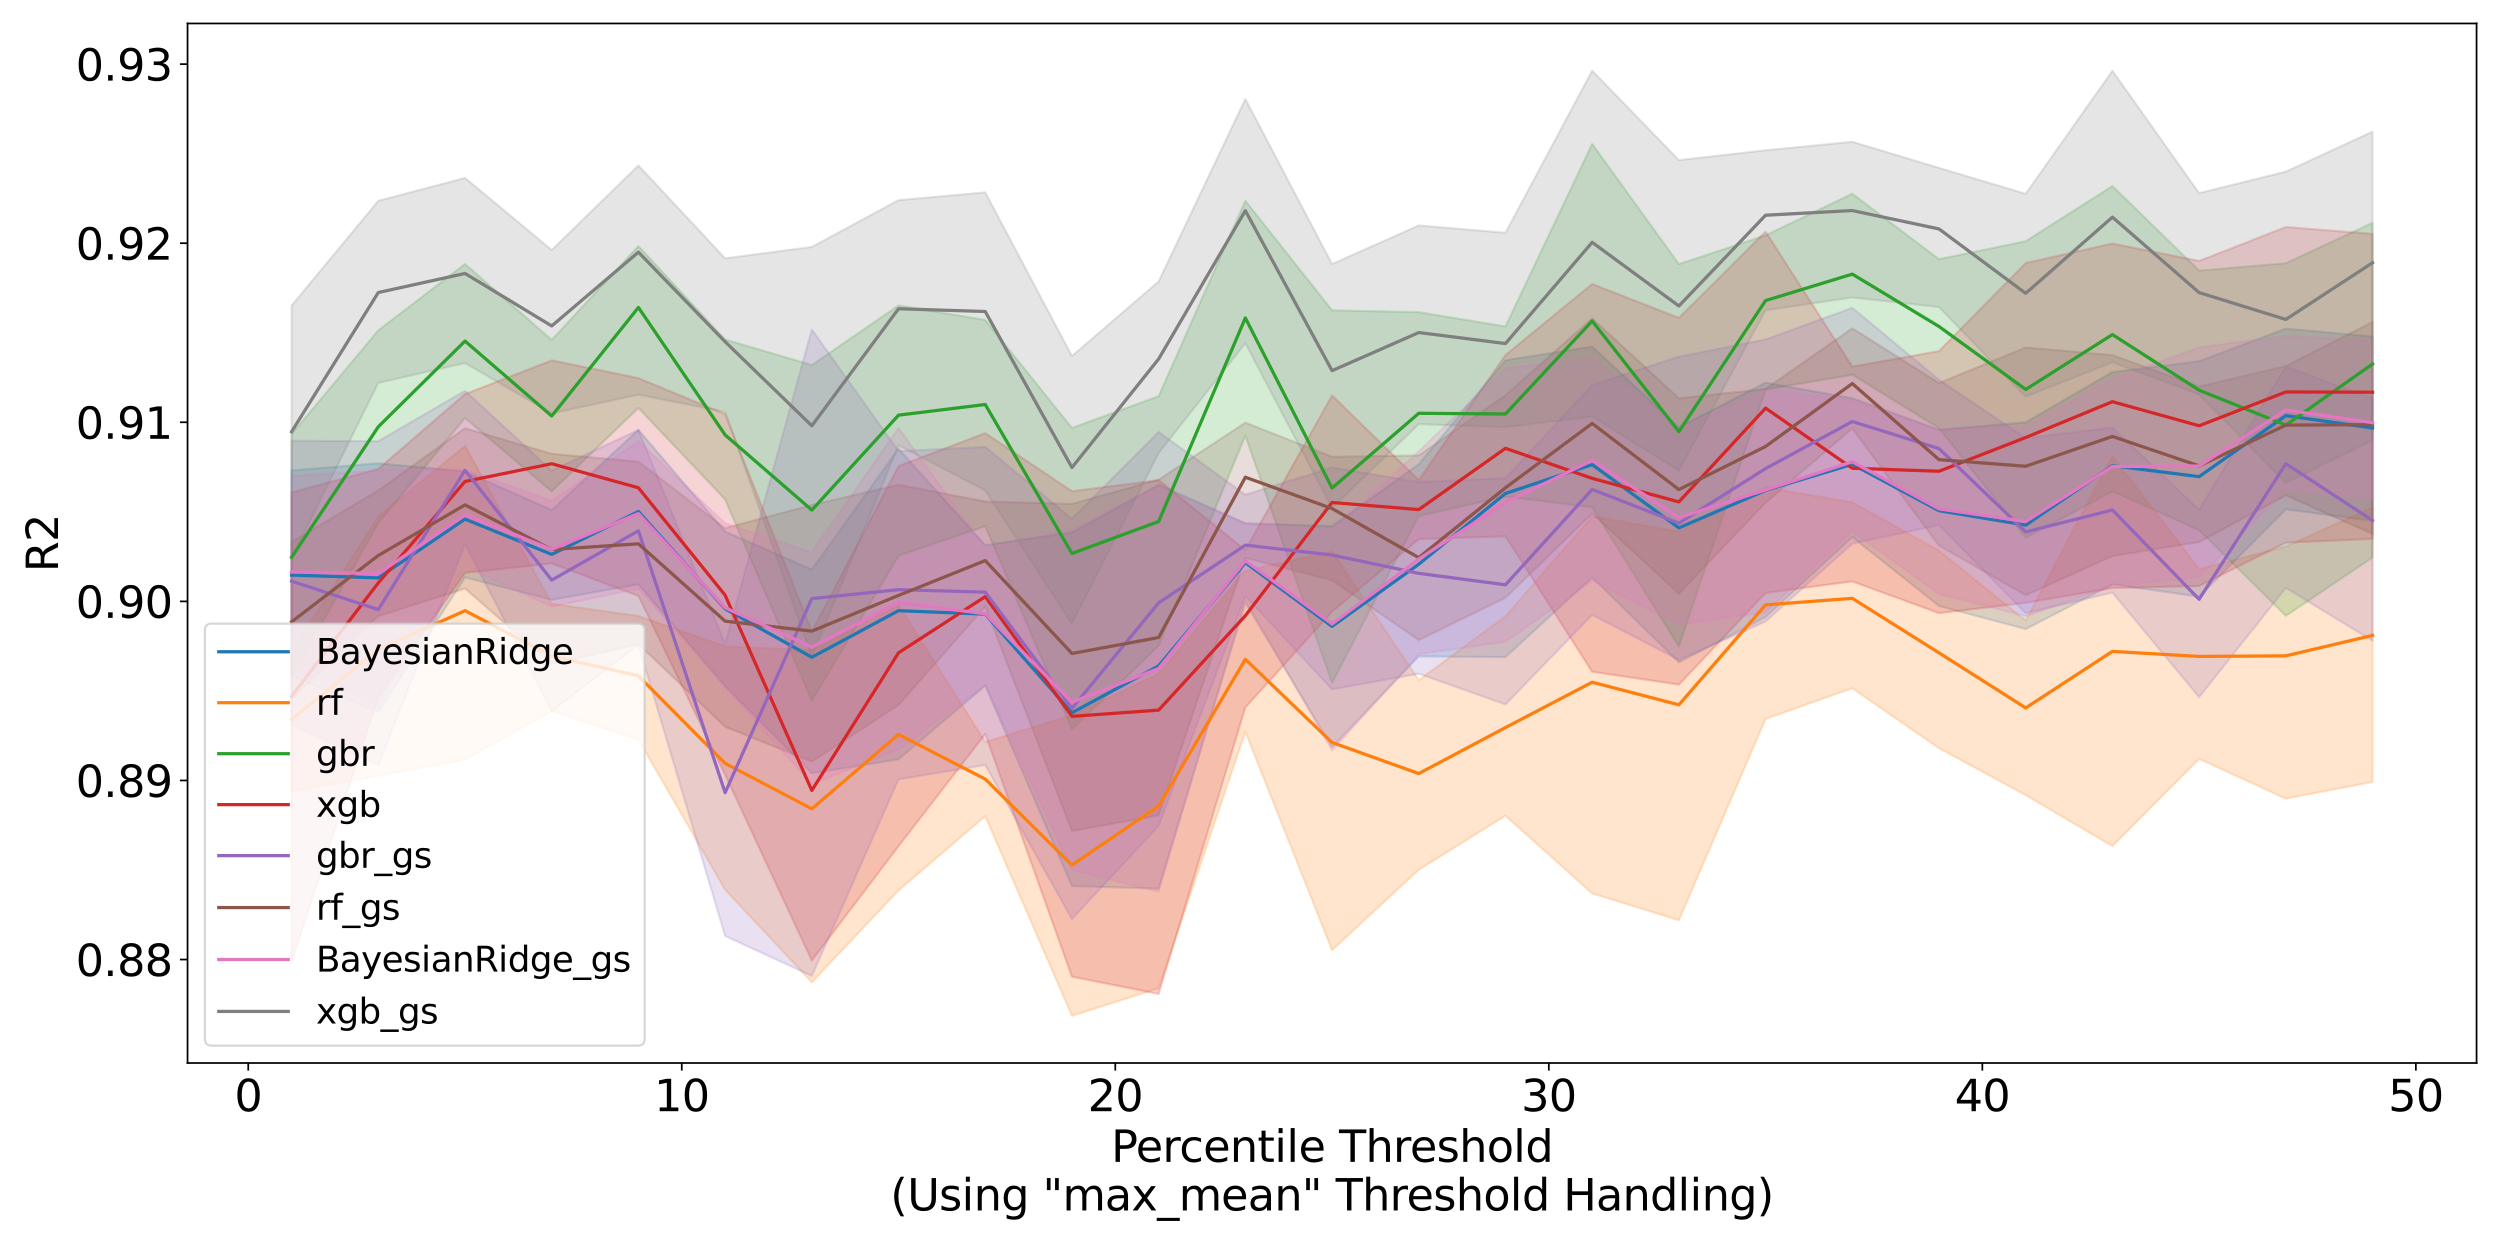 <?xml version="1.0" encoding="utf-8" standalone="no"?>
<!DOCTYPE svg PUBLIC "-//W3C//DTD SVG 1.1//EN"
  "http://www.w3.org/Graphics/SVG/1.1/DTD/svg11.dtd">
<svg xmlns:xlink="http://www.w3.org/1999/xlink" width="1152pt" height="576pt" viewBox="0 0 1152 576" xmlns="http://www.w3.org/2000/svg" version="1.1">
 <defs>
  <style type="text/css">*{stroke-linejoin: round; stroke-linecap: butt}</style>
 </defs>
 <g id="figure_1">
  <g id="patch_1">
   <path d="M 0 576 
L 1152 576 
L 1152 0 
L 0 0 
z
" style="fill: #ffffff"/>
  </g>
  <g id="axes_1">
   <g id="patch_2">
    <path d="M 86.42 489.832 
L 1141.2 489.832 
L 1141.2 10.8 
L 86.42 10.8 
z
" style="fill: #ffffff"/>
   </g>
   <g id="PolyCollection_1">
    <defs>
     <path id="m2d7598e001" d="M 134.365 -359.229 
L 134.365 -264.566 
L 174.318 -247.835 
L 214.272 -309.927 
L 254.226 -299.606 
L 294.18 -306.766 
L 334.133 -259.825 
L 374.087 -219.685 
L 414.041 -226.115 
L 453.995 -260.02 
L 493.949 -167.688 
L 533.902 -166.516 
L 573.856 -298.3 
L 613.81 -231.692 
L 653.764 -273.551 
L 693.718 -273.185 
L 733.671 -309.926 
L 773.625 -270.807 
L 813.579 -291.638 
L 853.533 -328.522 
L 893.487 -296.749 
L 933.44 -286.117 
L 973.394 -306.712 
L 1013.348 -301.037 
L 1053.302 -341.33 
L 1093.255 -335.918 
L 1093.255 -420.918 
L 1093.255 -420.918 
L 1053.302 -424.567 
L 1013.348 -409.566 
L 973.394 -404.555 
L 933.44 -381.387 
L 893.487 -377.997 
L 853.533 -392.462 
L 813.579 -399.67 
L 773.625 -379.104 
L 733.671 -416.276 
L 693.718 -410.003 
L 653.764 -362.075 
L 613.81 -333.496 
L 573.856 -334.882 
L 533.902 -352.602 
L 493.949 -330.661 
L 453.995 -324.78 
L 414.041 -369.206 
L 374.087 -313.599 
L 334.133 -331.065 
L 294.18 -377.902 
L 254.226 -340.987 
L 214.272 -358.763 
L 174.318 -362.508 
L 134.365 -359.229 
z
" style="stroke: #1f77b4; stroke-opacity: 0.2"/>
    </defs>
    <g clip-path="url(#pe4efffbf7a)">
     <use xlink:href="#m2d7598e001" x="0" y="576" style="fill: #1f77b4; fill-opacity: 0.2; stroke: #1f77b4; stroke-opacity: 0.2"/>
    </g>
   </g>
   <g id="PolyCollection_2">
    <defs>
     <path id="mc1297f5913" d="M 134.365 -275.621 
L 134.365 -211.211 
L 174.318 -218.538 
L 214.272 -225.873 
L 254.226 -248.334 
L 294.18 -235.172 
L 334.133 -166.038 
L 374.087 -123.375 
L 414.041 -165.687 
L 453.995 -199.917 
L 493.949 -107.942 
L 533.902 -120.624 
L 573.856 -238.772 
L 613.81 -138.171 
L 653.764 -175.233 
L 693.718 -200.114 
L 733.671 -164.301 
L 773.625 -151.947 
L 813.579 -244.728 
L 853.533 -258.853 
L 893.487 -231.237 
L 933.44 -209.605 
L 973.394 -186.11 
L 1013.348 -226.314 
L 1053.302 -208.001 
L 1093.255 -215.672 
L 1093.255 -342.117 
L 1093.255 -342.117 
L 1053.302 -324.189 
L 1013.348 -313.673 
L 973.394 -365.802 
L 933.44 -289.981 
L 893.487 -322.235 
L 853.533 -344.522 
L 813.579 -351.366 
L 773.625 -331.035 
L 733.671 -338.04 
L 693.718 -292.043 
L 653.764 -262.603 
L 613.81 -321.94 
L 573.856 -312.908 
L 533.902 -265.543 
L 493.949 -246.435 
L 453.995 -234.079 
L 414.041 -297.166 
L 374.087 -276.327 
L 334.133 -278.179 
L 294.18 -292.134 
L 254.226 -297.779 
L 214.272 -370.456 
L 174.318 -337.982 
L 134.365 -275.621 
z
" style="stroke: #ff7f0e; stroke-opacity: 0.2"/>
    </defs>
    <g clip-path="url(#pe4efffbf7a)">
     <use xlink:href="#mc1297f5913" x="0" y="576" style="fill: #ff7f0e; fill-opacity: 0.2; stroke: #ff7f0e; stroke-opacity: 0.2"/>
    </g>
   </g>
   <g id="PolyCollection_3">
    <defs>
     <path id="mf714f26edf" d="M 134.365 -375.931 
L 134.365 -263.909 
L 174.318 -334.903 
L 214.272 -383.364 
L 254.226 -349.603 
L 294.18 -388.002 
L 334.133 -345.86 
L 374.087 -253.054 
L 414.041 -319.912 
L 453.995 -333.561 
L 493.949 -239.967 
L 533.902 -278.409 
L 573.856 -375.26 
L 613.81 -261.321 
L 653.764 -338.259 
L 693.718 -347.177 
L 733.671 -342.228 
L 773.625 -278.14 
L 813.579 -396.508 
L 853.533 -403.35 
L 893.487 -378.673 
L 933.44 -328.256 
L 973.394 -349.548 
L 1013.348 -331.746 
L 1053.302 -292.21 
L 1093.255 -319.085 
L 1093.255 -473.348 
L 1093.255 -473.348 
L 1053.302 -454.703 
L 1013.348 -451.322 
L 973.394 -490.27 
L 933.44 -464.859 
L 893.487 -456.569 
L 853.533 -486.736 
L 813.579 -467.555 
L 773.625 -454.308 
L 733.671 -509.668 
L 693.718 -425.564 
L 653.764 -432.153 
L 613.81 -433.011 
L 573.856 -483.486 
L 533.902 -393.468 
L 493.949 -378.807 
L 453.995 -428.588 
L 414.041 -435.242 
L 374.087 -407.788 
L 334.133 -419.557 
L 294.18 -462.619 
L 254.226 -419.364 
L 214.272 -454.351 
L 174.318 -423.785 
L 134.365 -375.931 
z
" style="stroke: #2ca02c; stroke-opacity: 0.2"/>
    </defs>
    <g clip-path="url(#pe4efffbf7a)">
     <use xlink:href="#mf714f26edf" x="0" y="576" style="fill: #2ca02c; fill-opacity: 0.2; stroke: #2ca02c; stroke-opacity: 0.2"/>
    </g>
   </g>
   <g id="PolyCollection_4">
    <defs>
     <path id="m77985bcb86" d="M 134.365 -349.112 
L 134.365 -132.711 
L 174.318 -254.963 
L 214.272 -312.025 
L 254.226 -316.373 
L 294.18 -301.384 
L 334.133 -219.048 
L 374.087 -133.376 
L 414.041 -186.073 
L 453.995 -237.76 
L 493.949 -125.935 
L 533.902 -117.965 
L 573.856 -250.006 
L 613.81 -294.142 
L 653.764 -327.574 
L 693.718 -328.868 
L 733.671 -266.461 
L 773.625 -260.505 
L 813.579 -302.778 
L 853.533 -308.084 
L 893.487 -293.471 
L 933.44 -298.219 
L 973.394 -304.998 
L 1013.348 -305.971 
L 1053.302 -325.939 
L 1093.255 -327.678 
L 1093.255 -468.239 
L 1093.255 -468.239 
L 1053.302 -471.379 
L 1013.348 -455.754 
L 973.394 -463.781 
L 933.44 -454.788 
L 893.487 -414.225 
L 853.533 -407.044 
L 813.579 -469.258 
L 773.625 -429.532 
L 733.671 -445.148 
L 693.718 -412.415 
L 653.764 -354.784 
L 613.81 -393.772 
L 573.856 -322.518 
L 533.902 -354.76 
L 493.949 -349.635 
L 453.995 -376.428 
L 414.041 -361.22 
L 374.087 -285.003 
L 334.133 -385.222 
L 294.18 -401.756 
L 254.226 -409.944 
L 214.272 -394.404 
L 174.318 -359.91 
L 134.365 -349.112 
z
" style="stroke: #d62728; stroke-opacity: 0.2"/>
    </defs>
    <g clip-path="url(#pe4efffbf7a)">
     <use xlink:href="#m77985bcb86" x="0" y="576" style="fill: #d62728; fill-opacity: 0.2; stroke: #d62728; stroke-opacity: 0.2"/>
    </g>
   </g>
   <g id="PolyCollection_5">
    <defs>
     <path id="mf29b10eee1" d="M 134.365 -372.897 
L 134.365 -242.003 
L 174.318 -223.405 
L 214.272 -325.348 
L 254.226 -248.243 
L 294.18 -278.882 
L 334.133 -144.699 
L 374.087 -126.284 
L 414.041 -216.894 
L 453.995 -223.506 
L 493.949 -152.52 
L 533.902 -195.437 
L 573.856 -301.367 
L 613.81 -258.363 
L 653.764 -265.551 
L 693.718 -251.388 
L 733.671 -292.675 
L 773.625 -271.927 
L 813.579 -289.608 
L 853.533 -325.487 
L 893.487 -334.037 
L 933.44 -293.467 
L 973.394 -302.931 
L 1013.348 -254.759 
L 1053.302 -305.108 
L 1093.255 -280.717 
L 1093.255 -392.421 
L 1093.255 -392.421 
L 1053.302 -407.107 
L 1013.348 -341.089 
L 973.394 -379.005 
L 933.44 -374.128 
L 893.487 -400.976 
L 853.533 -434.145 
L 813.579 -419.568 
L 773.625 -411.624 
L 733.671 -398.587 
L 693.718 -355.682 
L 653.764 -353.892 
L 613.81 -360.533 
L 573.856 -348.032 
L 533.902 -376.941 
L 493.949 -336.935 
L 453.995 -370.056 
L 414.041 -368.111 
L 374.087 -424.155 
L 334.133 -279.401 
L 294.18 -377.902 
L 254.226 -359.126 
L 214.272 -395.917 
L 174.318 -372.704 
L 134.365 -372.897 
z
" style="stroke: #9467bd; stroke-opacity: 0.2"/>
    </defs>
    <g clip-path="url(#pe4efffbf7a)">
     <use xlink:href="#mf29b10eee1" x="0" y="576" style="fill: #9467bd; fill-opacity: 0.2; stroke: #9467bd; stroke-opacity: 0.2"/>
    </g>
   </g>
   <g id="PolyCollection_6">
    <defs>
     <path id="mc84e7ec4be" d="M 134.365 -326.259 
L 134.365 -253.944 
L 174.318 -292.079 
L 214.272 -304.803 
L 254.226 -269.983 
L 294.18 -279.232 
L 334.133 -241.116 
L 374.087 -225.052 
L 414.041 -251.116 
L 453.995 -296.515 
L 493.949 -193.068 
L 533.902 -200.268 
L 573.856 -318.919 
L 613.81 -308.624 
L 653.764 -281.039 
L 693.718 -300.548 
L 733.671 -339.355 
L 773.625 -302.431 
L 813.579 -344.296 
L 853.533 -378.586 
L 893.487 -324.601 
L 933.44 -301.711 
L 973.394 -319.734 
L 1013.348 -326.264 
L 1053.302 -347.767 
L 1093.255 -329.963 
L 1093.255 -427.621 
L 1093.255 -427.621 
L 1053.302 -407.374 
L 1013.348 -397.913 
L 973.394 -412.357 
L 933.44 -415.867 
L 893.487 -399.496 
L 853.533 -424.707 
L 813.579 -396.787 
L 773.625 -392.471 
L 733.671 -429.301 
L 693.718 -393.87 
L 653.764 -366.13 
L 613.81 -365.503 
L 573.856 -381.258 
L 533.902 -354.962 
L 493.949 -343.793 
L 453.995 -344.896 
L 414.041 -352.606 
L 374.087 -343.325 
L 334.133 -332.659 
L 294.18 -363.287 
L 254.226 -366.875 
L 214.272 -378.678 
L 174.318 -349.986 
L 134.365 -326.259 
z
" style="stroke: #8c564b; stroke-opacity: 0.2"/>
    </defs>
    <g clip-path="url(#pe4efffbf7a)">
     <use xlink:href="#mc84e7ec4be" x="0" y="576" style="fill: #8c564b; fill-opacity: 0.2; stroke: #8c564b; stroke-opacity: 0.2"/>
    </g>
   </g>
   <g id="PolyCollection_7">
    <defs>
     <path id="m5424107b01" d="M 134.365 -356.642 
L 134.365 -267.876 
L 174.318 -251.7 
L 214.272 -315.02 
L 254.226 -296.457 
L 294.18 -304.719 
L 334.133 -259.284 
L 374.087 -214.632 
L 414.041 -230.463 
L 453.995 -260.429 
L 493.949 -175.078 
L 533.902 -165.169 
L 573.856 -299.988 
L 613.81 -230.102 
L 653.764 -274.555 
L 693.718 -280.305 
L 733.671 -308.34 
L 773.625 -288.101 
L 813.579 -293.828 
L 853.533 -331.069 
L 893.487 -302.327 
L 933.44 -292.075 
L 973.394 -306.046 
L 1013.348 -309.956 
L 1053.302 -350.511 
L 1093.255 -346.21 
L 1093.255 -419.131 
L 1093.255 -419.131 
L 1053.302 -421.202 
L 1013.348 -415.91 
L 973.394 -401.339 
L 933.44 -379.46 
L 893.487 -377.385 
L 853.533 -391.5 
L 813.579 -396.083 
L 773.625 -378.214 
L 733.671 -411.059 
L 693.718 -406.434 
L 653.764 -368.053 
L 613.81 -331.603 
L 573.856 -334.793 
L 533.902 -351.974 
L 493.949 -332.024 
L 453.995 -323.355 
L 414.041 -378.814 
L 374.087 -321.526 
L 334.133 -334.839 
L 294.18 -372.676 
L 254.226 -345.245 
L 214.272 -359.637 
L 174.318 -359.313 
L 134.365 -356.642 
z
" style="stroke: #e377c2; stroke-opacity: 0.2"/>
    </defs>
    <g clip-path="url(#pe4efffbf7a)">
     <use xlink:href="#m5424107b01" x="0" y="576" style="fill: #e377c2; fill-opacity: 0.2; stroke: #e377c2; stroke-opacity: 0.2"/>
    </g>
   </g>
   <g id="PolyCollection_8">
    <defs>
     <path id="m2983413b53" d="M 134.365 -435.168 
L 134.365 -318.91 
L 174.318 -399.549 
L 214.272 -408.703 
L 254.226 -385.512 
L 294.18 -394.119 
L 334.133 -386.201 
L 374.087 -273.429 
L 414.041 -370.839 
L 453.995 -349.98 
L 493.949 -288.573 
L 533.902 -367.271 
L 573.856 -417.822 
L 613.81 -341.873 
L 653.764 -380.55 
L 693.718 -379.118 
L 733.671 -384.078 
L 773.625 -359.14 
L 813.579 -433.022 
L 853.533 -438.92 
L 893.487 -434.508 
L 933.44 -393.23 
L 973.394 -409.03 
L 1013.348 -394.229 
L 1053.302 -353.449 
L 1093.255 -373.08 
L 1093.255 -515.342 
L 1093.255 -515.342 
L 1053.302 -496.899 
L 1013.348 -487.018 
L 973.394 -543.385 
L 933.44 -486.691 
L 893.487 -498.622 
L 853.533 -510.667 
L 813.579 -506.757 
L 773.625 -502.216 
L 733.671 -543.426 
L 693.718 -468.733 
L 653.764 -472.107 
L 613.81 -454.329 
L 573.856 -530.357 
L 533.902 -446.286 
L 493.949 -411.942 
L 453.995 -487.352 
L 414.041 -483.775 
L 374.087 -462.212 
L 334.133 -456.961 
L 294.18 -499.751 
L 254.226 -460.798 
L 214.272 -494.018 
L 174.318 -483.462 
L 134.365 -435.168 
z
" style="stroke: #7f7f7f; stroke-opacity: 0.2"/>
    </defs>
    <g clip-path="url(#pe4efffbf7a)">
     <use xlink:href="#m2983413b53" x="0" y="576" style="fill: #7f7f7f; fill-opacity: 0.2; stroke: #7f7f7f; stroke-opacity: 0.2"/>
    </g>
   </g>
   <g id="matplotlib.axis_1">
    <g id="xtick_1">
     <g id="line2d_1">
      <defs>
       <path id="m9d428b7c90" d="M 0 0 
L 0 3.5 
" style="stroke: #000000; stroke-width: 0.8"/>
      </defs>
      <g>
       <use xlink:href="#m9d428b7c90" x="114.388" y="489.832" style="stroke: #000000; stroke-width: 0.8"/>
      </g>
     </g>
     <g id="text_1">
      <!-- 0 -->
      <g transform="translate(108.025 512.029) scale(0.2 -0.2)">
       <defs>
        <path id="DejaVuSans-30" d="M 2034 4250 
Q 1547 4250 1301 3770 
Q 1056 3291 1056 2328 
Q 1056 1369 1301 889 
Q 1547 409 2034 409 
Q 2525 409 2770 889 
Q 3016 1369 3016 2328 
Q 3016 3291 2770 3770 
Q 2525 4250 2034 4250 
z
M 2034 4750 
Q 2819 4750 3233 4129 
Q 3647 3509 3647 2328 
Q 3647 1150 3233 529 
Q 2819 -91 2034 -91 
Q 1250 -91 836 529 
Q 422 1150 422 2328 
Q 422 3509 836 4129 
Q 1250 4750 2034 4750 
z
" transform="scale(0.016)"/>
       </defs>
       <use xlink:href="#DejaVuSans-30"/>
      </g>
     </g>
    </g>
    <g id="xtick_2">
     <g id="line2d_2">
      <g>
       <use xlink:href="#m9d428b7c90" x="314.157" y="489.832" style="stroke: #000000; stroke-width: 0.8"/>
      </g>
     </g>
     <g id="text_2">
      <!-- 10 -->
      <g transform="translate(301.432 512.029) scale(0.2 -0.2)">
       <defs>
        <path id="DejaVuSans-31" d="M 794 531 
L 1825 531 
L 1825 4091 
L 703 3866 
L 703 4441 
L 1819 4666 
L 2450 4666 
L 2450 531 
L 3481 531 
L 3481 0 
L 794 0 
L 794 531 
z
" transform="scale(0.016)"/>
       </defs>
       <use xlink:href="#DejaVuSans-31"/>
       <use xlink:href="#DejaVuSans-30" x="63.623"/>
      </g>
     </g>
    </g>
    <g id="xtick_3">
     <g id="line2d_3">
      <g>
       <use xlink:href="#m9d428b7c90" x="513.926" y="489.832" style="stroke: #000000; stroke-width: 0.8"/>
      </g>
     </g>
     <g id="text_3">
      <!-- 20 -->
      <g transform="translate(501.201 512.029) scale(0.2 -0.2)">
       <defs>
        <path id="DejaVuSans-32" d="M 1228 531 
L 3431 531 
L 3431 0 
L 469 0 
L 469 531 
Q 828 903 1448 1529 
Q 2069 2156 2228 2338 
Q 2531 2678 2651 2914 
Q 2772 3150 2772 3378 
Q 2772 3750 2511 3984 
Q 2250 4219 1831 4219 
Q 1534 4219 1204 4116 
Q 875 4013 500 3803 
L 500 4441 
Q 881 4594 1212 4672 
Q 1544 4750 1819 4750 
Q 2544 4750 2975 4387 
Q 3406 4025 3406 3419 
Q 3406 3131 3298 2873 
Q 3191 2616 2906 2266 
Q 2828 2175 2409 1742 
Q 1991 1309 1228 531 
z
" transform="scale(0.016)"/>
       </defs>
       <use xlink:href="#DejaVuSans-32"/>
       <use xlink:href="#DejaVuSans-30" x="63.623"/>
      </g>
     </g>
    </g>
    <g id="xtick_4">
     <g id="line2d_4">
      <g>
       <use xlink:href="#m9d428b7c90" x="713.694" y="489.832" style="stroke: #000000; stroke-width: 0.8"/>
      </g>
     </g>
     <g id="text_4">
      <!-- 30 -->
      <g transform="translate(700.969 512.029) scale(0.2 -0.2)">
       <defs>
        <path id="DejaVuSans-33" d="M 2597 2516 
Q 3050 2419 3304 2112 
Q 3559 1806 3559 1356 
Q 3559 666 3084 287 
Q 2609 -91 1734 -91 
Q 1441 -91 1130 -33 
Q 819 25 488 141 
L 488 750 
Q 750 597 1062 519 
Q 1375 441 1716 441 
Q 2309 441 2620 675 
Q 2931 909 2931 1356 
Q 2931 1769 2642 2001 
Q 2353 2234 1838 2234 
L 1294 2234 
L 1294 2753 
L 1863 2753 
Q 2328 2753 2575 2939 
Q 2822 3125 2822 3475 
Q 2822 3834 2567 4026 
Q 2313 4219 1838 4219 
Q 1578 4219 1281 4162 
Q 984 4106 628 3988 
L 628 4550 
Q 988 4650 1302 4700 
Q 1616 4750 1894 4750 
Q 2613 4750 3031 4423 
Q 3450 4097 3450 3541 
Q 3450 3153 3228 2886 
Q 3006 2619 2597 2516 
z
" transform="scale(0.016)"/>
       </defs>
       <use xlink:href="#DejaVuSans-33"/>
       <use xlink:href="#DejaVuSans-30" x="63.623"/>
      </g>
     </g>
    </g>
    <g id="xtick_5">
     <g id="line2d_5">
      <g>
       <use xlink:href="#m9d428b7c90" x="913.463" y="489.832" style="stroke: #000000; stroke-width: 0.8"/>
      </g>
     </g>
     <g id="text_5">
      <!-- 40 -->
      <g transform="translate(900.738 512.029) scale(0.2 -0.2)">
       <defs>
        <path id="DejaVuSans-34" d="M 2419 4116 
L 825 1625 
L 2419 1625 
L 2419 4116 
z
M 2253 4666 
L 3047 4666 
L 3047 1625 
L 3713 1625 
L 3713 1100 
L 3047 1100 
L 3047 0 
L 2419 0 
L 2419 1100 
L 313 1100 
L 313 1709 
L 2253 4666 
z
" transform="scale(0.016)"/>
       </defs>
       <use xlink:href="#DejaVuSans-34"/>
       <use xlink:href="#DejaVuSans-30" x="63.623"/>
      </g>
     </g>
    </g>
    <g id="xtick_6">
     <g id="line2d_6">
      <g>
       <use xlink:href="#m9d428b7c90" x="1113.232" y="489.832" style="stroke: #000000; stroke-width: 0.8"/>
      </g>
     </g>
     <g id="text_6">
      <!-- 50 -->
      <g transform="translate(1100.507 512.029) scale(0.2 -0.2)">
       <defs>
        <path id="DejaVuSans-35" d="M 691 4666 
L 3169 4666 
L 3169 4134 
L 1269 4134 
L 1269 2991 
Q 1406 3038 1543 3061 
Q 1681 3084 1819 3084 
Q 2600 3084 3056 2656 
Q 3513 2228 3513 1497 
Q 3513 744 3044 326 
Q 2575 -91 1722 -91 
Q 1428 -91 1123 -41 
Q 819 9 494 109 
L 494 744 
Q 775 591 1075 516 
Q 1375 441 1709 441 
Q 2250 441 2565 725 
Q 2881 1009 2881 1497 
Q 2881 1984 2565 2268 
Q 2250 2553 1709 2553 
Q 1456 2553 1204 2497 
Q 953 2441 691 2322 
L 691 4666 
z
" transform="scale(0.016)"/>
       </defs>
       <use xlink:href="#DejaVuSans-35"/>
       <use xlink:href="#DejaVuSans-30" x="63.623"/>
      </g>
     </g>
    </g>
    <g id="text_7">
     <!-- Percentile Threshold -->
     <g transform="translate(512.03 535.385) scale(0.2 -0.2)">
      <defs>
       <path id="DejaVuSans-50" d="M 1259 4147 
L 1259 2394 
L 2053 2394 
Q 2494 2394 2734 2622 
Q 2975 2850 2975 3272 
Q 2975 3691 2734 3919 
Q 2494 4147 2053 4147 
L 1259 4147 
z
M 628 4666 
L 2053 4666 
Q 2838 4666 3239 4311 
Q 3641 3956 3641 3272 
Q 3641 2581 3239 2228 
Q 2838 1875 2053 1875 
L 1259 1875 
L 1259 0 
L 628 0 
L 628 4666 
z
" transform="scale(0.016)"/>
       <path id="DejaVuSans-65" d="M 3597 1894 
L 3597 1613 
L 953 1613 
Q 991 1019 1311 708 
Q 1631 397 2203 397 
Q 2534 397 2845 478 
Q 3156 559 3463 722 
L 3463 178 
Q 3153 47 2828 -22 
Q 2503 -91 2169 -91 
Q 1331 -91 842 396 
Q 353 884 353 1716 
Q 353 2575 817 3079 
Q 1281 3584 2069 3584 
Q 2775 3584 3186 3129 
Q 3597 2675 3597 1894 
z
M 3022 2063 
Q 3016 2534 2758 2815 
Q 2500 3097 2075 3097 
Q 1594 3097 1305 2825 
Q 1016 2553 972 2059 
L 3022 2063 
z
" transform="scale(0.016)"/>
       <path id="DejaVuSans-72" d="M 2631 2963 
Q 2534 3019 2420 3045 
Q 2306 3072 2169 3072 
Q 1681 3072 1420 2755 
Q 1159 2438 1159 1844 
L 1159 0 
L 581 0 
L 581 3500 
L 1159 3500 
L 1159 2956 
Q 1341 3275 1631 3429 
Q 1922 3584 2338 3584 
Q 2397 3584 2469 3576 
Q 2541 3569 2628 3553 
L 2631 2963 
z
" transform="scale(0.016)"/>
       <path id="DejaVuSans-63" d="M 3122 3366 
L 3122 2828 
Q 2878 2963 2633 3030 
Q 2388 3097 2138 3097 
Q 1578 3097 1268 2742 
Q 959 2388 959 1747 
Q 959 1106 1268 751 
Q 1578 397 2138 397 
Q 2388 397 2633 464 
Q 2878 531 3122 666 
L 3122 134 
Q 2881 22 2623 -34 
Q 2366 -91 2075 -91 
Q 1284 -91 818 406 
Q 353 903 353 1747 
Q 353 2603 823 3093 
Q 1294 3584 2113 3584 
Q 2378 3584 2631 3529 
Q 2884 3475 3122 3366 
z
" transform="scale(0.016)"/>
       <path id="DejaVuSans-6e" d="M 3513 2113 
L 3513 0 
L 2938 0 
L 2938 2094 
Q 2938 2591 2744 2837 
Q 2550 3084 2163 3084 
Q 1697 3084 1428 2787 
Q 1159 2491 1159 1978 
L 1159 0 
L 581 0 
L 581 3500 
L 1159 3500 
L 1159 2956 
Q 1366 3272 1645 3428 
Q 1925 3584 2291 3584 
Q 2894 3584 3203 3211 
Q 3513 2838 3513 2113 
z
" transform="scale(0.016)"/>
       <path id="DejaVuSans-74" d="M 1172 4494 
L 1172 3500 
L 2356 3500 
L 2356 3053 
L 1172 3053 
L 1172 1153 
Q 1172 725 1289 603 
Q 1406 481 1766 481 
L 2356 481 
L 2356 0 
L 1766 0 
Q 1100 0 847 248 
Q 594 497 594 1153 
L 594 3053 
L 172 3053 
L 172 3500 
L 594 3500 
L 594 4494 
L 1172 4494 
z
" transform="scale(0.016)"/>
       <path id="DejaVuSans-69" d="M 603 3500 
L 1178 3500 
L 1178 0 
L 603 0 
L 603 3500 
z
M 603 4863 
L 1178 4863 
L 1178 4134 
L 603 4134 
L 603 4863 
z
" transform="scale(0.016)"/>
       <path id="DejaVuSans-6c" d="M 603 4863 
L 1178 4863 
L 1178 0 
L 603 0 
L 603 4863 
z
" transform="scale(0.016)"/>
       <path id="DejaVuSans-20" transform="scale(0.016)"/>
       <path id="DejaVuSans-54" d="M -19 4666 
L 3928 4666 
L 3928 4134 
L 2272 4134 
L 2272 0 
L 1638 0 
L 1638 4134 
L -19 4134 
L -19 4666 
z
" transform="scale(0.016)"/>
       <path id="DejaVuSans-68" d="M 3513 2113 
L 3513 0 
L 2938 0 
L 2938 2094 
Q 2938 2591 2744 2837 
Q 2550 3084 2163 3084 
Q 1697 3084 1428 2787 
Q 1159 2491 1159 1978 
L 1159 0 
L 581 0 
L 581 4863 
L 1159 4863 
L 1159 2956 
Q 1366 3272 1645 3428 
Q 1925 3584 2291 3584 
Q 2894 3584 3203 3211 
Q 3513 2838 3513 2113 
z
" transform="scale(0.016)"/>
       <path id="DejaVuSans-73" d="M 2834 3397 
L 2834 2853 
Q 2591 2978 2328 3040 
Q 2066 3103 1784 3103 
Q 1356 3103 1142 2972 
Q 928 2841 928 2578 
Q 928 2378 1081 2264 
Q 1234 2150 1697 2047 
L 1894 2003 
Q 2506 1872 2764 1633 
Q 3022 1394 3022 966 
Q 3022 478 2636 193 
Q 2250 -91 1575 -91 
Q 1294 -91 989 -36 
Q 684 19 347 128 
L 347 722 
Q 666 556 975 473 
Q 1284 391 1588 391 
Q 1994 391 2212 530 
Q 2431 669 2431 922 
Q 2431 1156 2273 1281 
Q 2116 1406 1581 1522 
L 1381 1569 
Q 847 1681 609 1914 
Q 372 2147 372 2553 
Q 372 3047 722 3315 
Q 1072 3584 1716 3584 
Q 2034 3584 2315 3537 
Q 2597 3491 2834 3397 
z
" transform="scale(0.016)"/>
       <path id="DejaVuSans-6f" d="M 1959 3097 
Q 1497 3097 1228 2736 
Q 959 2375 959 1747 
Q 959 1119 1226 758 
Q 1494 397 1959 397 
Q 2419 397 2687 759 
Q 2956 1122 2956 1747 
Q 2956 2369 2687 2733 
Q 2419 3097 1959 3097 
z
M 1959 3584 
Q 2709 3584 3137 3096 
Q 3566 2609 3566 1747 
Q 3566 888 3137 398 
Q 2709 -91 1959 -91 
Q 1206 -91 779 398 
Q 353 888 353 1747 
Q 353 2609 779 3096 
Q 1206 3584 1959 3584 
z
" transform="scale(0.016)"/>
       <path id="DejaVuSans-64" d="M 2906 2969 
L 2906 4863 
L 3481 4863 
L 3481 0 
L 2906 0 
L 2906 525 
Q 2725 213 2448 61 
Q 2172 -91 1784 -91 
Q 1150 -91 751 415 
Q 353 922 353 1747 
Q 353 2572 751 3078 
Q 1150 3584 1784 3584 
Q 2172 3584 2448 3432 
Q 2725 3281 2906 2969 
z
M 947 1747 
Q 947 1113 1208 752 
Q 1469 391 1925 391 
Q 2381 391 2643 752 
Q 2906 1113 2906 1747 
Q 2906 2381 2643 2742 
Q 2381 3103 1925 3103 
Q 1469 3103 1208 2742 
Q 947 2381 947 1747 
z
" transform="scale(0.016)"/>
      </defs>
      <use xlink:href="#DejaVuSans-50"/>
      <use xlink:href="#DejaVuSans-65" x="56.678"/>
      <use xlink:href="#DejaVuSans-72" x="118.201"/>
      <use xlink:href="#DejaVuSans-63" x="157.064"/>
      <use xlink:href="#DejaVuSans-65" x="212.045"/>
      <use xlink:href="#DejaVuSans-6e" x="273.568"/>
      <use xlink:href="#DejaVuSans-74" x="336.947"/>
      <use xlink:href="#DejaVuSans-69" x="376.156"/>
      <use xlink:href="#DejaVuSans-6c" x="403.939"/>
      <use xlink:href="#DejaVuSans-65" x="431.723"/>
      <use xlink:href="#DejaVuSans-20" x="493.246"/>
      <use xlink:href="#DejaVuSans-54" x="525.033"/>
      <use xlink:href="#DejaVuSans-68" x="586.117"/>
      <use xlink:href="#DejaVuSans-72" x="649.496"/>
      <use xlink:href="#DejaVuSans-65" x="688.359"/>
      <use xlink:href="#DejaVuSans-73" x="749.883"/>
      <use xlink:href="#DejaVuSans-68" x="801.982"/>
      <use xlink:href="#DejaVuSans-6f" x="865.361"/>
      <use xlink:href="#DejaVuSans-6c" x="926.543"/>
      <use xlink:href="#DejaVuSans-64" x="954.326"/>
     </g>
     <!-- (Using "max_mean" Threshold Handling) -->
     <g transform="translate(410.28 557.781) scale(0.2 -0.2)">
      <defs>
       <path id="DejaVuSans-28" d="M 1984 4856 
Q 1566 4138 1362 3434 
Q 1159 2731 1159 2009 
Q 1159 1288 1364 580 
Q 1569 -128 1984 -844 
L 1484 -844 
Q 1016 -109 783 600 
Q 550 1309 550 2009 
Q 550 2706 781 3412 
Q 1013 4119 1484 4856 
L 1984 4856 
z
" transform="scale(0.016)"/>
       <path id="DejaVuSans-55" d="M 556 4666 
L 1191 4666 
L 1191 1831 
Q 1191 1081 1462 751 
Q 1734 422 2344 422 
Q 2950 422 3222 751 
Q 3494 1081 3494 1831 
L 3494 4666 
L 4128 4666 
L 4128 1753 
Q 4128 841 3676 375 
Q 3225 -91 2344 -91 
Q 1459 -91 1007 375 
Q 556 841 556 1753 
L 556 4666 
z
" transform="scale(0.016)"/>
       <path id="DejaVuSans-67" d="M 2906 1791 
Q 2906 2416 2648 2759 
Q 2391 3103 1925 3103 
Q 1463 3103 1205 2759 
Q 947 2416 947 1791 
Q 947 1169 1205 825 
Q 1463 481 1925 481 
Q 2391 481 2648 825 
Q 2906 1169 2906 1791 
z
M 3481 434 
Q 3481 -459 3084 -895 
Q 2688 -1331 1869 -1331 
Q 1566 -1331 1297 -1286 
Q 1028 -1241 775 -1147 
L 775 -588 
Q 1028 -725 1275 -790 
Q 1522 -856 1778 -856 
Q 2344 -856 2625 -561 
Q 2906 -266 2906 331 
L 2906 616 
Q 2728 306 2450 153 
Q 2172 0 1784 0 
Q 1141 0 747 490 
Q 353 981 353 1791 
Q 353 2603 747 3093 
Q 1141 3584 1784 3584 
Q 2172 3584 2450 3431 
Q 2728 3278 2906 2969 
L 2906 3500 
L 3481 3500 
L 3481 434 
z
" transform="scale(0.016)"/>
       <path id="DejaVuSans-22" d="M 1147 4666 
L 1147 2931 
L 616 2931 
L 616 4666 
L 1147 4666 
z
M 2328 4666 
L 2328 2931 
L 1797 2931 
L 1797 4666 
L 2328 4666 
z
" transform="scale(0.016)"/>
       <path id="DejaVuSans-6d" d="M 3328 2828 
Q 3544 3216 3844 3400 
Q 4144 3584 4550 3584 
Q 5097 3584 5394 3201 
Q 5691 2819 5691 2113 
L 5691 0 
L 5113 0 
L 5113 2094 
Q 5113 2597 4934 2840 
Q 4756 3084 4391 3084 
Q 3944 3084 3684 2787 
Q 3425 2491 3425 1978 
L 3425 0 
L 2847 0 
L 2847 2094 
Q 2847 2600 2669 2842 
Q 2491 3084 2119 3084 
Q 1678 3084 1418 2786 
Q 1159 2488 1159 1978 
L 1159 0 
L 581 0 
L 581 3500 
L 1159 3500 
L 1159 2956 
Q 1356 3278 1631 3431 
Q 1906 3584 2284 3584 
Q 2666 3584 2933 3390 
Q 3200 3197 3328 2828 
z
" transform="scale(0.016)"/>
       <path id="DejaVuSans-61" d="M 2194 1759 
Q 1497 1759 1228 1600 
Q 959 1441 959 1056 
Q 959 750 1161 570 
Q 1363 391 1709 391 
Q 2188 391 2477 730 
Q 2766 1069 2766 1631 
L 2766 1759 
L 2194 1759 
z
M 3341 1997 
L 3341 0 
L 2766 0 
L 2766 531 
Q 2569 213 2275 61 
Q 1981 -91 1556 -91 
Q 1019 -91 701 211 
Q 384 513 384 1019 
Q 384 1609 779 1909 
Q 1175 2209 1959 2209 
L 2766 2209 
L 2766 2266 
Q 2766 2663 2505 2880 
Q 2244 3097 1772 3097 
Q 1472 3097 1187 3025 
Q 903 2953 641 2809 
L 641 3341 
Q 956 3463 1253 3523 
Q 1550 3584 1831 3584 
Q 2591 3584 2966 3190 
Q 3341 2797 3341 1997 
z
" transform="scale(0.016)"/>
       <path id="DejaVuSans-78" d="M 3513 3500 
L 2247 1797 
L 3578 0 
L 2900 0 
L 1881 1375 
L 863 0 
L 184 0 
L 1544 1831 
L 300 3500 
L 978 3500 
L 1906 2253 
L 2834 3500 
L 3513 3500 
z
" transform="scale(0.016)"/>
       <path id="DejaVuSans-5f" d="M 3263 -1063 
L 3263 -1509 
L -63 -1509 
L -63 -1063 
L 3263 -1063 
z
" transform="scale(0.016)"/>
       <path id="DejaVuSans-48" d="M 628 4666 
L 1259 4666 
L 1259 2753 
L 3553 2753 
L 3553 4666 
L 4184 4666 
L 4184 0 
L 3553 0 
L 3553 2222 
L 1259 2222 
L 1259 0 
L 628 0 
L 628 4666 
z
" transform="scale(0.016)"/>
       <path id="DejaVuSans-29" d="M 513 4856 
L 1013 4856 
Q 1481 4119 1714 3412 
Q 1947 2706 1947 2009 
Q 1947 1309 1714 600 
Q 1481 -109 1013 -844 
L 513 -844 
Q 928 -128 1133 580 
Q 1338 1288 1338 2009 
Q 1338 2731 1133 3434 
Q 928 4138 513 4856 
z
" transform="scale(0.016)"/>
      </defs>
      <use xlink:href="#DejaVuSans-28"/>
      <use xlink:href="#DejaVuSans-55" x="39.014"/>
      <use xlink:href="#DejaVuSans-73" x="112.207"/>
      <use xlink:href="#DejaVuSans-69" x="164.307"/>
      <use xlink:href="#DejaVuSans-6e" x="192.09"/>
      <use xlink:href="#DejaVuSans-67" x="255.469"/>
      <use xlink:href="#DejaVuSans-20" x="318.945"/>
      <use xlink:href="#DejaVuSans-22" x="350.732"/>
      <use xlink:href="#DejaVuSans-6d" x="396.729"/>
      <use xlink:href="#DejaVuSans-61" x="494.141"/>
      <use xlink:href="#DejaVuSans-78" x="555.42"/>
      <use xlink:href="#DejaVuSans-5f" x="614.6"/>
      <use xlink:href="#DejaVuSans-6d" x="664.6"/>
      <use xlink:href="#DejaVuSans-65" x="762.012"/>
      <use xlink:href="#DejaVuSans-61" x="823.535"/>
      <use xlink:href="#DejaVuSans-6e" x="884.814"/>
      <use xlink:href="#DejaVuSans-22" x="948.193"/>
      <use xlink:href="#DejaVuSans-20" x="994.189"/>
      <use xlink:href="#DejaVuSans-54" x="1025.977"/>
      <use xlink:href="#DejaVuSans-68" x="1087.061"/>
      <use xlink:href="#DejaVuSans-72" x="1150.439"/>
      <use xlink:href="#DejaVuSans-65" x="1189.303"/>
      <use xlink:href="#DejaVuSans-73" x="1250.826"/>
      <use xlink:href="#DejaVuSans-68" x="1302.926"/>
      <use xlink:href="#DejaVuSans-6f" x="1366.305"/>
      <use xlink:href="#DejaVuSans-6c" x="1427.486"/>
      <use xlink:href="#DejaVuSans-64" x="1455.27"/>
      <use xlink:href="#DejaVuSans-20" x="1518.746"/>
      <use xlink:href="#DejaVuSans-48" x="1550.533"/>
      <use xlink:href="#DejaVuSans-61" x="1625.729"/>
      <use xlink:href="#DejaVuSans-6e" x="1687.008"/>
      <use xlink:href="#DejaVuSans-64" x="1750.387"/>
      <use xlink:href="#DejaVuSans-6c" x="1813.863"/>
      <use xlink:href="#DejaVuSans-69" x="1841.646"/>
      <use xlink:href="#DejaVuSans-6e" x="1869.43"/>
      <use xlink:href="#DejaVuSans-67" x="1932.809"/>
      <use xlink:href="#DejaVuSans-29" x="1996.285"/>
     </g>
    </g>
   </g>
   <g id="matplotlib.axis_2">
    <g id="ytick_1">
     <g id="line2d_7">
      <defs>
       <path id="m8e1cfdc23b" d="M 0 0 
L -3.5 0 
" style="stroke: #000000; stroke-width: 0.8"/>
      </defs>
      <g>
       <use xlink:href="#m8e1cfdc23b" x="86.42" y="442.158" style="stroke: #000000; stroke-width: 0.8"/>
      </g>
     </g>
     <g id="text_8">
      <!-- 0.88 -->
      <g transform="translate(34.889 449.757) scale(0.2 -0.2)">
       <defs>
        <path id="DejaVuSans-2e" d="M 684 794 
L 1344 794 
L 1344 0 
L 684 0 
L 684 794 
z
" transform="scale(0.016)"/>
        <path id="DejaVuSans-38" d="M 2034 2216 
Q 1584 2216 1326 1975 
Q 1069 1734 1069 1313 
Q 1069 891 1326 650 
Q 1584 409 2034 409 
Q 2484 409 2743 651 
Q 3003 894 3003 1313 
Q 3003 1734 2745 1975 
Q 2488 2216 2034 2216 
z
M 1403 2484 
Q 997 2584 770 2862 
Q 544 3141 544 3541 
Q 544 4100 942 4425 
Q 1341 4750 2034 4750 
Q 2731 4750 3128 4425 
Q 3525 4100 3525 3541 
Q 3525 3141 3298 2862 
Q 3072 2584 2669 2484 
Q 3125 2378 3379 2068 
Q 3634 1759 3634 1313 
Q 3634 634 3220 271 
Q 2806 -91 2034 -91 
Q 1263 -91 848 271 
Q 434 634 434 1313 
Q 434 1759 690 2068 
Q 947 2378 1403 2484 
z
M 1172 3481 
Q 1172 3119 1398 2916 
Q 1625 2713 2034 2713 
Q 2441 2713 2670 2916 
Q 2900 3119 2900 3481 
Q 2900 3844 2670 4047 
Q 2441 4250 2034 4250 
Q 1625 4250 1398 4047 
Q 1172 3844 1172 3481 
z
" transform="scale(0.016)"/>
       </defs>
       <use xlink:href="#DejaVuSans-30"/>
       <use xlink:href="#DejaVuSans-2e" x="63.623"/>
       <use xlink:href="#DejaVuSans-38" x="95.41"/>
       <use xlink:href="#DejaVuSans-38" x="159.033"/>
      </g>
     </g>
    </g>
    <g id="ytick_2">
     <g id="line2d_8">
      <g>
       <use xlink:href="#m8e1cfdc23b" x="86.42" y="359.635" style="stroke: #000000; stroke-width: 0.8"/>
      </g>
     </g>
     <g id="text_9">
      <!-- 0.89 -->
      <g transform="translate(34.889 367.233) scale(0.2 -0.2)">
       <defs>
        <path id="DejaVuSans-39" d="M 703 97 
L 703 672 
Q 941 559 1184 500 
Q 1428 441 1663 441 
Q 2288 441 2617 861 
Q 2947 1281 2994 2138 
Q 2813 1869 2534 1725 
Q 2256 1581 1919 1581 
Q 1219 1581 811 2004 
Q 403 2428 403 3163 
Q 403 3881 828 4315 
Q 1253 4750 1959 4750 
Q 2769 4750 3195 4129 
Q 3622 3509 3622 2328 
Q 3622 1225 3098 567 
Q 2575 -91 1691 -91 
Q 1453 -91 1209 -44 
Q 966 3 703 97 
z
M 1959 2075 
Q 2384 2075 2632 2365 
Q 2881 2656 2881 3163 
Q 2881 3666 2632 3958 
Q 2384 4250 1959 4250 
Q 1534 4250 1286 3958 
Q 1038 3666 1038 3163 
Q 1038 2656 1286 2365 
Q 1534 2075 1959 2075 
z
" transform="scale(0.016)"/>
       </defs>
       <use xlink:href="#DejaVuSans-30"/>
       <use xlink:href="#DejaVuSans-2e" x="63.623"/>
       <use xlink:href="#DejaVuSans-38" x="95.41"/>
       <use xlink:href="#DejaVuSans-39" x="159.033"/>
      </g>
     </g>
    </g>
    <g id="ytick_3">
     <g id="line2d_9">
      <g>
       <use xlink:href="#m8e1cfdc23b" x="86.42" y="277.111" style="stroke: #000000; stroke-width: 0.8"/>
      </g>
     </g>
     <g id="text_10">
      <!-- 0.90 -->
      <g transform="translate(34.889 284.71) scale(0.2 -0.2)">
       <use xlink:href="#DejaVuSans-30"/>
       <use xlink:href="#DejaVuSans-2e" x="63.623"/>
       <use xlink:href="#DejaVuSans-39" x="95.41"/>
       <use xlink:href="#DejaVuSans-30" x="159.033"/>
      </g>
     </g>
    </g>
    <g id="ytick_4">
     <g id="line2d_10">
      <g>
       <use xlink:href="#m8e1cfdc23b" x="86.42" y="194.588" style="stroke: #000000; stroke-width: 0.8"/>
      </g>
     </g>
     <g id="text_11">
      <!-- 0.91 -->
      <g transform="translate(34.889 202.186) scale(0.2 -0.2)">
       <use xlink:href="#DejaVuSans-30"/>
       <use xlink:href="#DejaVuSans-2e" x="63.623"/>
       <use xlink:href="#DejaVuSans-39" x="95.41"/>
       <use xlink:href="#DejaVuSans-31" x="159.033"/>
      </g>
     </g>
    </g>
    <g id="ytick_5">
     <g id="line2d_11">
      <g>
       <use xlink:href="#m8e1cfdc23b" x="86.42" y="112.064" style="stroke: #000000; stroke-width: 0.8"/>
      </g>
     </g>
     <g id="text_12">
      <!-- 0.92 -->
      <g transform="translate(34.889 119.663) scale(0.2 -0.2)">
       <use xlink:href="#DejaVuSans-30"/>
       <use xlink:href="#DejaVuSans-2e" x="63.623"/>
       <use xlink:href="#DejaVuSans-39" x="95.41"/>
       <use xlink:href="#DejaVuSans-32" x="159.033"/>
      </g>
     </g>
    </g>
    <g id="ytick_6">
     <g id="line2d_12">
      <g>
       <use xlink:href="#m8e1cfdc23b" x="86.42" y="29.541" style="stroke: #000000; stroke-width: 0.8"/>
      </g>
     </g>
     <g id="text_13">
      <!-- 0.93 -->
      <g transform="translate(34.889 37.139) scale(0.2 -0.2)">
       <use xlink:href="#DejaVuSans-30"/>
       <use xlink:href="#DejaVuSans-2e" x="63.623"/>
       <use xlink:href="#DejaVuSans-39" x="95.41"/>
       <use xlink:href="#DejaVuSans-33" x="159.033"/>
      </g>
     </g>
    </g>
    <g id="text_14">
     <!-- R2 -->
     <g transform="translate(26.729 263.627) rotate(-90) scale(0.2 -0.2)">
      <defs>
       <path id="DejaVuSans-52" d="M 2841 2188 
Q 3044 2119 3236 1894 
Q 3428 1669 3622 1275 
L 4263 0 
L 3584 0 
L 2988 1197 
Q 2756 1666 2539 1819 
Q 2322 1972 1947 1972 
L 1259 1972 
L 1259 0 
L 628 0 
L 628 4666 
L 2053 4666 
Q 2853 4666 3247 4331 
Q 3641 3997 3641 3322 
Q 3641 2881 3436 2590 
Q 3231 2300 2841 2188 
z
M 1259 4147 
L 1259 2491 
L 2053 2491 
Q 2509 2491 2742 2702 
Q 2975 2913 2975 3322 
Q 2975 3731 2742 3939 
Q 2509 4147 2053 4147 
L 1259 4147 
z
" transform="scale(0.016)"/>
      </defs>
      <use xlink:href="#DejaVuSans-52"/>
      <use xlink:href="#DejaVuSans-32" x="69.482"/>
     </g>
    </g>
   </g>
   <g id="line2d_13">
    <path d="M 134.365 265.007 
L 174.318 266.276 
L 214.272 239.201 
L 254.226 255.473 
L 294.18 235.707 
L 334.133 280.556 
L 374.087 302.863 
L 414.041 281.392 
L 453.995 282.995 
L 493.949 328.436 
L 533.902 306.844 
L 573.856 259.271 
L 613.81 288.626 
L 653.764 259.987 
L 693.718 227.379 
L 733.671 214.09 
L 773.625 243.247 
L 813.579 225.963 
L 853.533 213.956 
L 893.487 235.326 
L 933.44 241.979 
L 973.394 214.63 
L 1013.348 219.641 
L 1053.302 191.525 
L 1093.255 197.243 
" clip-path="url(#pe4efffbf7a)" style="fill: none; stroke: #1f77b4; stroke-width: 1.5; stroke-linecap: square"/>
   </g>
   <g id="line2d_14">
    <path d="M 134.365 331.432 
L 174.318 299.244 
L 214.272 281.392 
L 254.226 302.294 
L 294.18 311.449 
L 334.133 351.741 
L 374.087 372.711 
L 414.041 338.431 
L 453.995 359.002 
L 493.949 398.626 
L 533.902 371.375 
L 573.856 303.808 
L 613.81 342.13 
L 653.764 356.456 
L 693.718 335.259 
L 733.671 314.368 
L 773.625 324.78 
L 813.579 278.717 
L 853.533 275.706 
L 893.487 300.827 
L 933.44 326.207 
L 973.394 300.163 
L 1013.348 302.481 
L 1053.302 302.214 
L 1093.255 292.787 
" clip-path="url(#pe4efffbf7a)" style="fill: none; stroke: #ff7f0e; stroke-width: 1.5; stroke-linecap: square"/>
   </g>
   <g id="line2d_15">
    <path d="M 134.365 256.785 
L 174.318 196.656 
L 214.272 157.165 
L 254.226 191.697 
L 294.18 141.68 
L 334.133 200.406 
L 374.087 235.05 
L 414.041 191.303 
L 453.995 186.391 
L 493.949 255.025 
L 533.902 240.296 
L 573.856 146.503 
L 613.81 224.896 
L 653.764 190.438 
L 693.718 190.77 
L 733.671 147.908 
L 773.625 198.893 
L 813.579 138.495 
L 853.533 126.309 
L 893.487 150.446 
L 933.44 179.443 
L 973.394 154.178 
L 1013.348 179.79 
L 1053.302 195.885 
L 1093.255 167.741 
" clip-path="url(#pe4efffbf7a)" style="fill: none; stroke: #2ca02c; stroke-width: 1.5; stroke-linecap: square"/>
   </g>
   <g id="line2d_16">
    <path d="M 134.365 320.818 
L 174.318 268.594 
L 214.272 221.865 
L 254.226 213.69 
L 294.18 224.774 
L 334.133 274.257 
L 374.087 364.228 
L 414.041 300.808 
L 453.995 274.928 
L 493.949 330.09 
L 533.902 327.214 
L 573.856 283.702 
L 613.81 231.547 
L 653.764 234.821 
L 693.718 206.585 
L 733.671 220.426 
L 773.625 231.27 
L 813.579 188.075 
L 853.533 215.775 
L 893.487 217.149 
L 933.44 201.594 
L 973.394 185.1 
L 1013.348 196.202 
L 1053.302 180.61 
L 1093.255 180.731 
" clip-path="url(#pe4efffbf7a)" style="fill: none; stroke: #d62728; stroke-width: 1.5; stroke-linecap: square"/>
   </g>
   <g id="line2d_17">
    <path d="M 134.365 267.793 
L 174.318 280.882 
L 214.272 216.738 
L 254.226 267.316 
L 294.18 244.592 
L 334.133 365.276 
L 374.087 275.828 
L 414.041 271.719 
L 453.995 272.859 
L 493.949 326.394 
L 533.902 277.797 
L 573.856 251.197 
L 613.81 255.761 
L 653.764 264.209 
L 693.718 269.463 
L 733.671 225.53 
L 773.625 241.076 
L 813.579 215.913 
L 853.533 194.236 
L 893.487 206.7 
L 933.44 245.12 
L 973.394 234.986 
L 1013.348 276.157 
L 1053.302 213.664 
L 1093.255 239.817 
" clip-path="url(#pe4efffbf7a)" style="fill: none; stroke: #9467bd; stroke-width: 1.5; stroke-linecap: square"/>
   </g>
   <g id="line2d_18">
    <path d="M 134.365 286.539 
L 174.318 255.98 
L 214.272 232.652 
L 254.226 253.213 
L 294.18 250.577 
L 334.133 286.227 
L 374.087 290.826 
L 414.041 274.356 
L 453.995 258.316 
L 493.949 301.125 
L 533.902 293.759 
L 573.856 219.909 
L 613.81 234.349 
L 653.764 256.942 
L 693.718 224.764 
L 733.671 195.118 
L 773.625 225.589 
L 813.579 205.732 
L 853.533 176.747 
L 893.487 211.806 
L 933.44 214.85 
L 973.394 201.109 
L 1013.348 214.689 
L 1053.302 195.902 
L 1093.255 195.671 
" clip-path="url(#pe4efffbf7a)" style="fill: none; stroke: #8c564b; stroke-width: 1.5; stroke-linecap: square"/>
   </g>
   <g id="line2d_19">
    <path d="M 134.365 263.491 
L 174.318 264.284 
L 214.272 237.227 
L 254.226 253.134 
L 294.18 236.653 
L 334.133 280.063 
L 374.087 298.137 
L 414.041 277.603 
L 453.995 282.835 
L 493.949 323.574 
L 533.902 308.065 
L 573.856 258.384 
L 613.81 287.506 
L 653.764 257.618 
L 693.718 231.535 
L 733.671 212.121 
L 773.625 238.499 
L 813.579 225.721 
L 853.533 212.774 
L 893.487 234.496 
L 933.44 240.295 
L 973.394 215.006 
L 1013.348 214.736 
L 1053.302 188.935 
L 1093.255 194.778 
" clip-path="url(#pe4efffbf7a)" style="fill: none; stroke: #e377c2; stroke-width: 1.5; stroke-linecap: square"/>
   </g>
   <g id="line2d_20">
    <path d="M 134.365 198.953 
L 174.318 134.788 
L 214.272 126.01 
L 254.226 150.194 
L 294.18 116.208 
L 334.133 157.469 
L 374.087 196.202 
L 414.041 142.275 
L 453.995 143.541 
L 493.949 215.44 
L 533.902 165.408 
L 573.856 97.077 
L 613.81 170.798 
L 653.764 153.241 
L 693.718 158.313 
L 733.671 111.665 
L 773.625 140.996 
L 813.579 99.175 
L 853.533 97.026 
L 893.487 105.5 
L 933.44 135.162 
L 973.394 100.064 
L 1013.348 134.827 
L 1053.302 147.196 
L 1093.255 121.072 
" clip-path="url(#pe4efffbf7a)" style="fill: none; stroke: #7f7f7f; stroke-width: 1.5; stroke-linecap: square"/>
   </g>
   <g id="line2d_21"/>
   <g id="line2d_22"/>
   <g id="line2d_23"/>
   <g id="line2d_24"/>
   <g id="line2d_25"/>
   <g id="line2d_26"/>
   <g id="line2d_27"/>
   <g id="line2d_28"/>
   <g id="patch_3">
    <path d="M 86.42 489.832 
L 86.42 10.8 
" style="fill: none; stroke: #000000; stroke-width: 0.8; stroke-linejoin: miter; stroke-linecap: square"/>
   </g>
   <g id="patch_4">
    <path d="M 1141.2 489.832 
L 1141.2 10.8 
" style="fill: none; stroke: #000000; stroke-width: 0.8; stroke-linejoin: miter; stroke-linecap: square"/>
   </g>
   <g id="patch_5">
    <path d="M 86.42 489.832 
L 1141.2 489.832 
" style="fill: none; stroke: #000000; stroke-width: 0.8; stroke-linejoin: miter; stroke-linecap: square"/>
   </g>
   <g id="patch_6">
    <path d="M 86.42 10.8 
L 1141.2 10.8 
" style="fill: none; stroke: #000000; stroke-width: 0.8; stroke-linejoin: miter; stroke-linecap: square"/>
   </g>
   <g id="legend_1">
    <g id="patch_7">
     <path d="M 97.62 481.832 
L 293.858 481.832 
Q 297.058 481.832 297.058 478.632 
L 297.058 290.572 
Q 297.058 287.372 293.858 287.372 
L 97.62 287.372 
Q 94.42 287.372 94.42 290.572 
L 94.42 478.632 
Q 94.42 481.832 97.62 481.832 
z
" style="fill: #ffffff; opacity: 0.8; stroke: #cccccc; stroke-linejoin: miter"/>
    </g>
    <g id="line2d_29">
     <path d="M 100.82 300.329 
L 116.82 300.329 
L 132.82 300.329 
" style="fill: none; stroke: #1f77b4; stroke-width: 1.5; stroke-linecap: square"/>
    </g>
    <g id="text_15">
     <!-- BayesianRidge -->
     <g transform="translate(145.62 305.93) scale(0.16 -0.16)">
      <defs>
       <path id="DejaVuSans-42" d="M 1259 2228 
L 1259 519 
L 2272 519 
Q 2781 519 3026 730 
Q 3272 941 3272 1375 
Q 3272 1813 3026 2020 
Q 2781 2228 2272 2228 
L 1259 2228 
z
M 1259 4147 
L 1259 2741 
L 2194 2741 
Q 2656 2741 2882 2914 
Q 3109 3088 3109 3444 
Q 3109 3797 2882 3972 
Q 2656 4147 2194 4147 
L 1259 4147 
z
M 628 4666 
L 2241 4666 
Q 2963 4666 3353 4366 
Q 3744 4066 3744 3513 
Q 3744 3084 3544 2831 
Q 3344 2578 2956 2516 
Q 3422 2416 3680 2098 
Q 3938 1781 3938 1306 
Q 3938 681 3513 340 
Q 3088 0 2303 0 
L 628 0 
L 628 4666 
z
" transform="scale(0.016)"/>
       <path id="DejaVuSans-79" d="M 2059 -325 
Q 1816 -950 1584 -1140 
Q 1353 -1331 966 -1331 
L 506 -1331 
L 506 -850 
L 844 -850 
Q 1081 -850 1212 -737 
Q 1344 -625 1503 -206 
L 1606 56 
L 191 3500 
L 800 3500 
L 1894 763 
L 2988 3500 
L 3597 3500 
L 2059 -325 
z
" transform="scale(0.016)"/>
      </defs>
      <use xlink:href="#DejaVuSans-42"/>
      <use xlink:href="#DejaVuSans-61" x="68.604"/>
      <use xlink:href="#DejaVuSans-79" x="129.883"/>
      <use xlink:href="#DejaVuSans-65" x="189.062"/>
      <use xlink:href="#DejaVuSans-73" x="250.586"/>
      <use xlink:href="#DejaVuSans-69" x="302.686"/>
      <use xlink:href="#DejaVuSans-61" x="330.469"/>
      <use xlink:href="#DejaVuSans-6e" x="391.748"/>
      <use xlink:href="#DejaVuSans-52" x="455.127"/>
      <use xlink:href="#DejaVuSans-69" x="524.609"/>
      <use xlink:href="#DejaVuSans-64" x="552.393"/>
      <use xlink:href="#DejaVuSans-67" x="615.869"/>
      <use xlink:href="#DejaVuSans-65" x="679.346"/>
     </g>
    </g>
    <g id="line2d_30">
     <path d="M 100.82 323.815 
L 116.82 323.815 
L 132.82 323.815 
" style="fill: none; stroke: #ff7f0e; stroke-width: 1.5; stroke-linecap: square"/>
    </g>
    <g id="text_16">
     <!-- rf -->
     <g transform="translate(145.62 329.414) scale(0.16 -0.16)">
      <defs>
       <path id="DejaVuSans-66" d="M 2375 4863 
L 2375 4384 
L 1825 4384 
Q 1516 4384 1395 4259 
Q 1275 4134 1275 3809 
L 1275 3500 
L 2222 3500 
L 2222 3053 
L 1275 3053 
L 1275 0 
L 697 0 
L 697 3053 
L 147 3053 
L 147 3500 
L 697 3500 
L 697 3744 
Q 697 4328 969 4595 
Q 1241 4863 1831 4863 
L 2375 4863 
z
" transform="scale(0.016)"/>
      </defs>
      <use xlink:href="#DejaVuSans-72"/>
      <use xlink:href="#DejaVuSans-66" x="41.113"/>
     </g>
    </g>
    <g id="line2d_31">
     <path d="M 100.82 347.3 
L 116.82 347.3 
L 132.82 347.3 
" style="fill: none; stroke: #2ca02c; stroke-width: 1.5; stroke-linecap: square"/>
    </g>
    <g id="text_17">
     <!-- gbr -->
     <g transform="translate(145.62 352.899) scale(0.16 -0.16)">
      <defs>
       <path id="DejaVuSans-62" d="M 3116 1747 
Q 3116 2381 2855 2742 
Q 2594 3103 2138 3103 
Q 1681 3103 1420 2742 
Q 1159 2381 1159 1747 
Q 1159 1113 1420 752 
Q 1681 391 2138 391 
Q 2594 391 2855 752 
Q 3116 1113 3116 1747 
z
M 1159 2969 
Q 1341 3281 1617 3432 
Q 1894 3584 2278 3584 
Q 2916 3584 3314 3078 
Q 3713 2572 3713 1747 
Q 3713 922 3314 415 
Q 2916 -91 2278 -91 
Q 1894 -91 1617 61 
Q 1341 213 1159 525 
L 1159 0 
L 581 0 
L 581 4863 
L 1159 4863 
L 1159 2969 
z
" transform="scale(0.016)"/>
      </defs>
      <use xlink:href="#DejaVuSans-67"/>
      <use xlink:href="#DejaVuSans-62" x="63.477"/>
      <use xlink:href="#DejaVuSans-72" x="126.953"/>
     </g>
    </g>
    <g id="line2d_32">
     <path d="M 100.82 370.784 
L 116.82 370.784 
L 132.82 370.784 
" style="fill: none; stroke: #d62728; stroke-width: 1.5; stroke-linecap: square"/>
    </g>
    <g id="text_18">
     <!-- xgb -->
     <g transform="translate(145.62 376.385) scale(0.16 -0.16)">
      <use xlink:href="#DejaVuSans-78"/>
      <use xlink:href="#DejaVuSans-67" x="59.18"/>
      <use xlink:href="#DejaVuSans-62" x="122.656"/>
     </g>
    </g>
    <g id="line2d_33">
     <path d="M 100.82 394.269 
L 116.82 394.269 
L 132.82 394.269 
" style="fill: none; stroke: #9467bd; stroke-width: 1.5; stroke-linecap: square"/>
    </g>
    <g id="text_19">
     <!-- gbr_gs -->
     <g transform="translate(145.62 399.87) scale(0.16 -0.16)">
      <use xlink:href="#DejaVuSans-67"/>
      <use xlink:href="#DejaVuSans-62" x="63.477"/>
      <use xlink:href="#DejaVuSans-72" x="126.953"/>
      <use xlink:href="#DejaVuSans-5f" x="168.066"/>
      <use xlink:href="#DejaVuSans-67" x="218.066"/>
      <use xlink:href="#DejaVuSans-73" x="281.543"/>
     </g>
    </g>
    <g id="line2d_34">
     <path d="M 100.82 418.2 
L 116.82 418.2 
L 132.82 418.2 
" style="fill: none; stroke: #8c564b; stroke-width: 1.5; stroke-linecap: square"/>
    </g>
    <g id="text_20">
     <!-- rf_gs -->
     <g transform="translate(145.62 423.8) scale(0.16 -0.16)">
      <use xlink:href="#DejaVuSans-72"/>
      <use xlink:href="#DejaVuSans-66" x="41.113"/>
      <use xlink:href="#DejaVuSans-5f" x="76.318"/>
      <use xlink:href="#DejaVuSans-67" x="126.318"/>
      <use xlink:href="#DejaVuSans-73" x="189.795"/>
     </g>
    </g>
    <g id="line2d_35">
     <path d="M 100.82 442.13 
L 116.82 442.13 
L 132.82 442.13 
" style="fill: none; stroke: #e377c2; stroke-width: 1.5; stroke-linecap: square"/>
    </g>
    <g id="text_21">
     <!-- BayesianRidge_gs -->
     <g transform="translate(145.62 447.729) scale(0.16 -0.16)">
      <use xlink:href="#DejaVuSans-42"/>
      <use xlink:href="#DejaVuSans-61" x="68.604"/>
      <use xlink:href="#DejaVuSans-79" x="129.883"/>
      <use xlink:href="#DejaVuSans-65" x="189.062"/>
      <use xlink:href="#DejaVuSans-73" x="250.586"/>
      <use xlink:href="#DejaVuSans-69" x="302.686"/>
      <use xlink:href="#DejaVuSans-61" x="330.469"/>
      <use xlink:href="#DejaVuSans-6e" x="391.748"/>
      <use xlink:href="#DejaVuSans-52" x="455.127"/>
      <use xlink:href="#DejaVuSans-69" x="524.609"/>
      <use xlink:href="#DejaVuSans-64" x="552.393"/>
      <use xlink:href="#DejaVuSans-67" x="615.869"/>
      <use xlink:href="#DejaVuSans-65" x="679.346"/>
      <use xlink:href="#DejaVuSans-5f" x="740.869"/>
      <use xlink:href="#DejaVuSans-67" x="790.869"/>
      <use xlink:href="#DejaVuSans-73" x="854.346"/>
     </g>
    </g>
    <g id="line2d_36">
     <path d="M 100.82 466.06 
L 116.82 466.06 
L 132.82 466.06 
" style="fill: none; stroke: #7f7f7f; stroke-width: 1.5; stroke-linecap: square"/>
    </g>
    <g id="text_22">
     <!-- xgb_gs -->
     <g transform="translate(145.62 471.659) scale(0.16 -0.16)">
      <use xlink:href="#DejaVuSans-78"/>
      <use xlink:href="#DejaVuSans-67" x="59.18"/>
      <use xlink:href="#DejaVuSans-62" x="122.656"/>
      <use xlink:href="#DejaVuSans-5f" x="186.133"/>
      <use xlink:href="#DejaVuSans-67" x="236.133"/>
      <use xlink:href="#DejaVuSans-73" x="299.609"/>
     </g>
    </g>
   </g>
  </g>
 </g>
 <defs>
  <clipPath id="pe4efffbf7a">
   <rect x="86.42" y="10.8" width="1054.78" height="479.032"/>
  </clipPath>
 </defs>
</svg>
